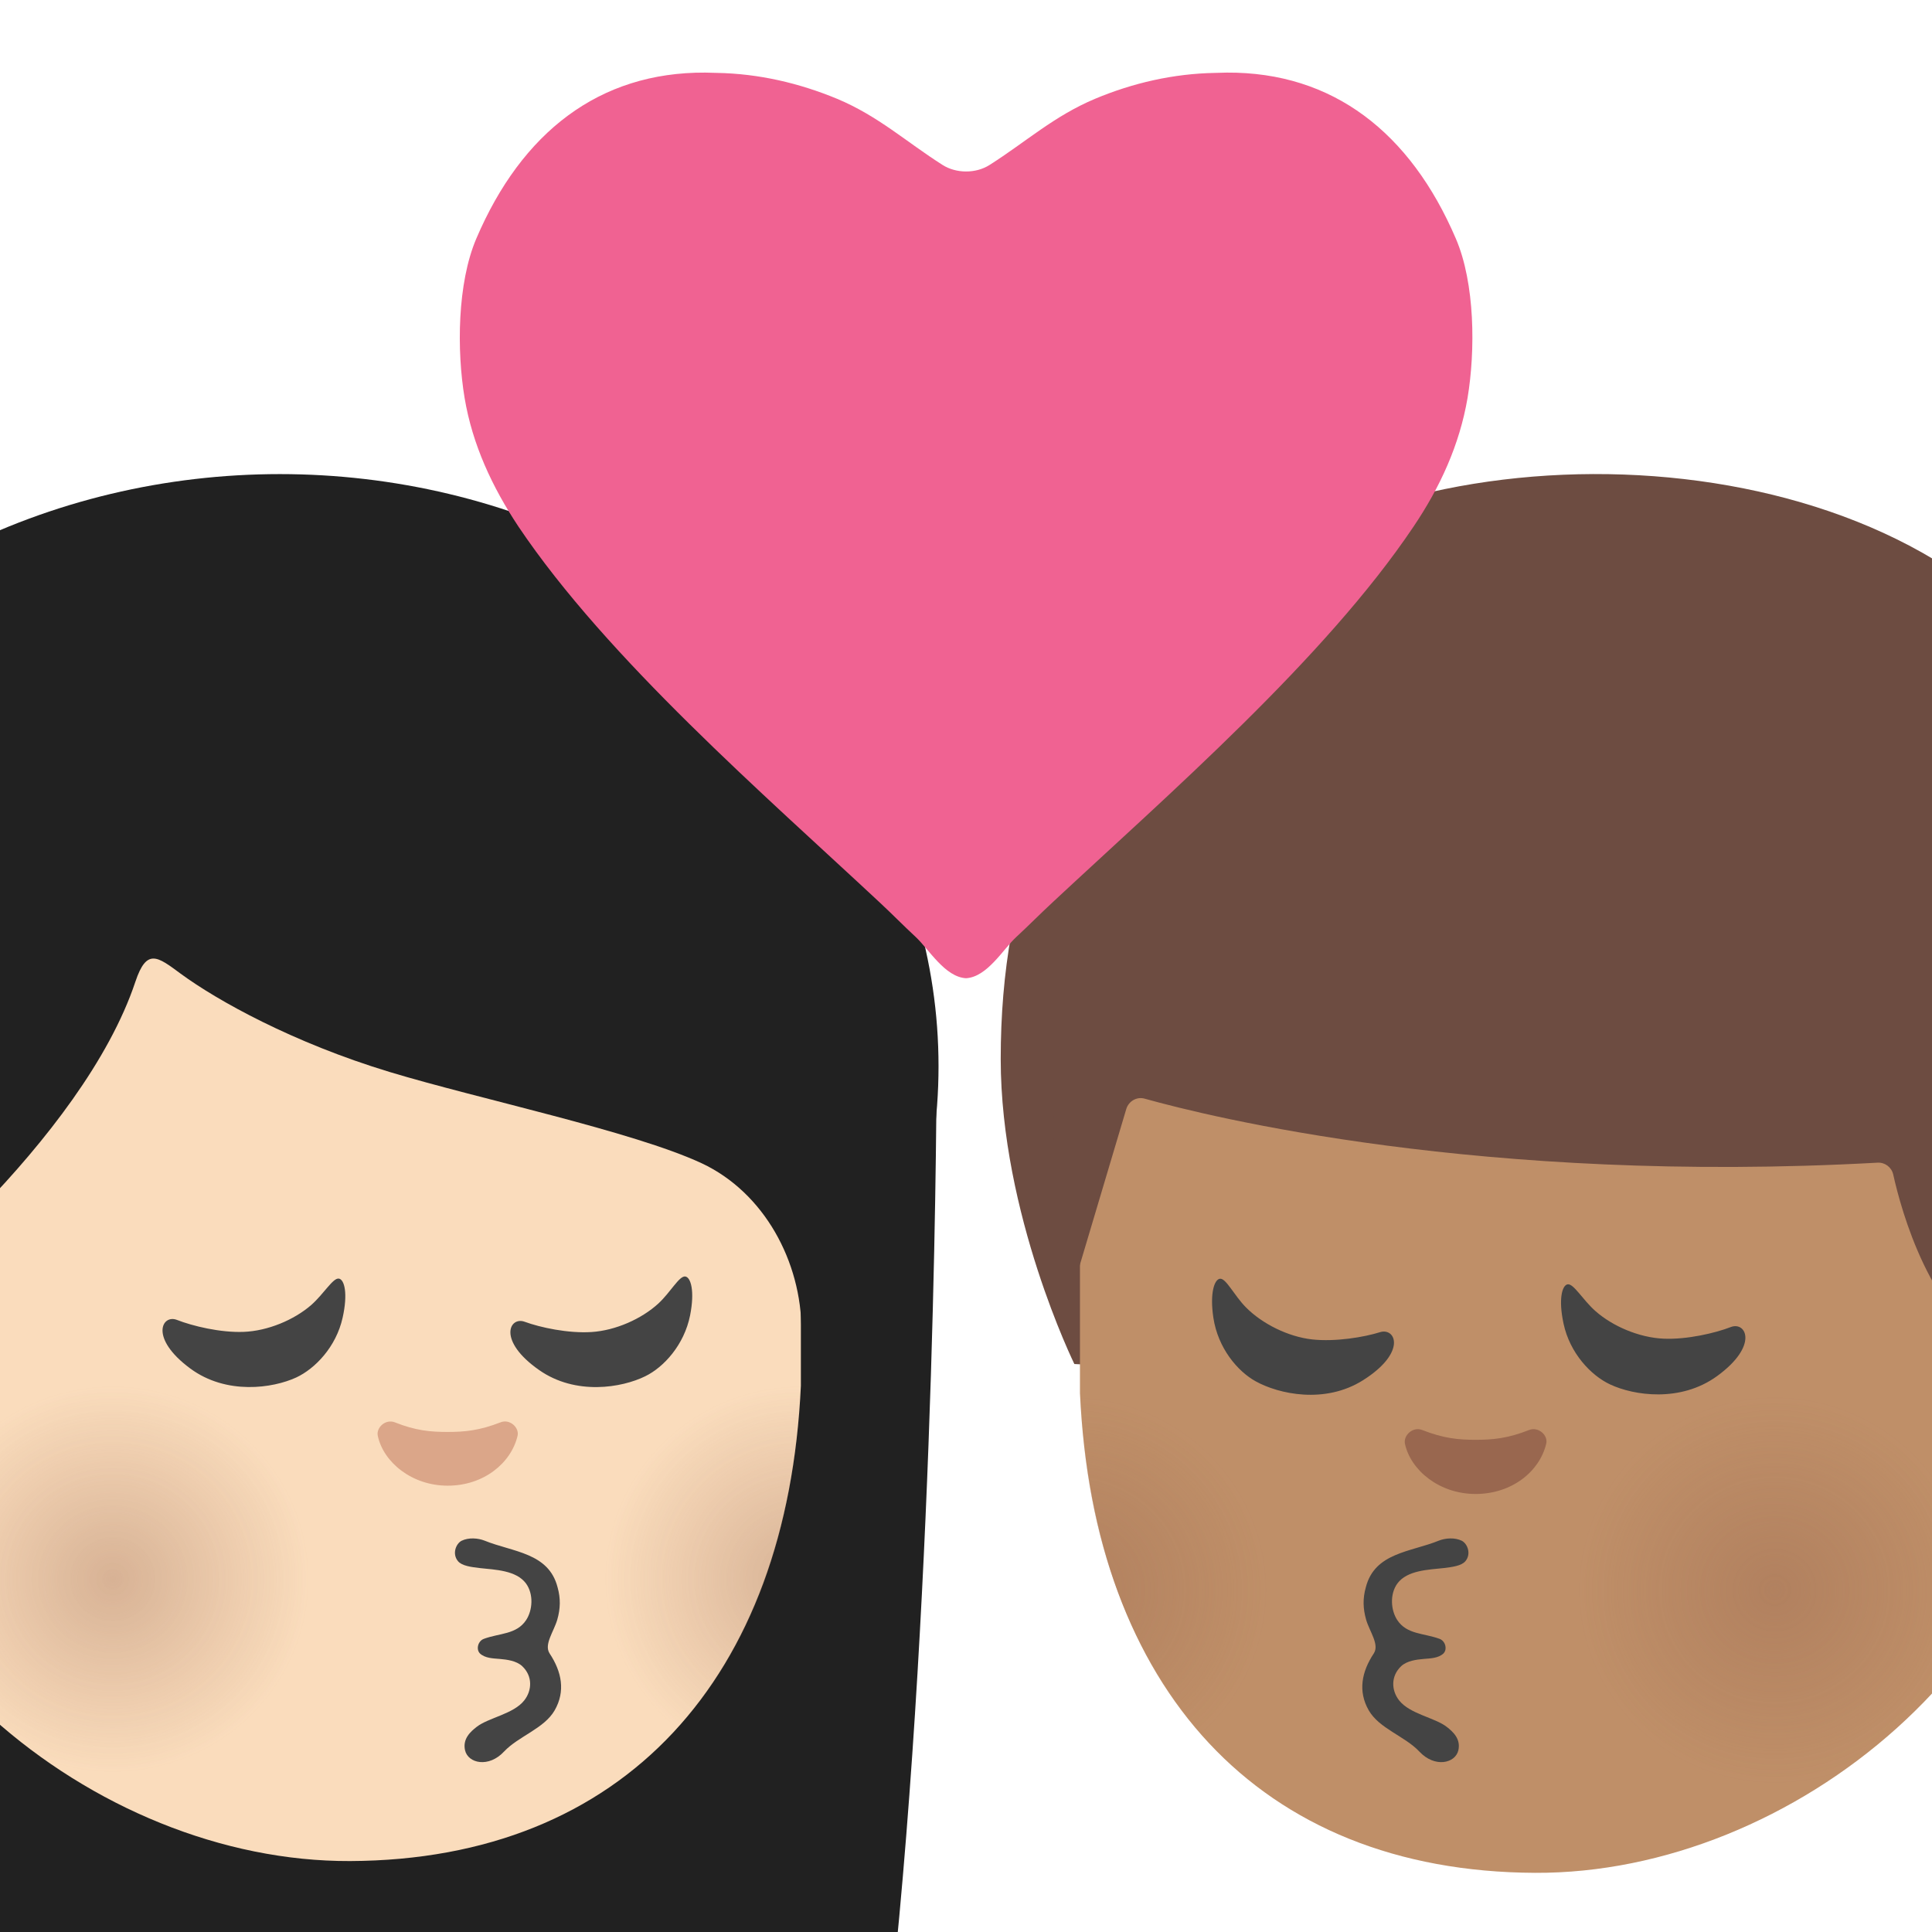 <?xml version='1.0' encoding='UTF-8'?>
<svg xmlns="http://www.w3.org/2000/svg" version="1.1" xml:space="preserve" style="fill-rule:evenodd;clip-rule:evenodd;stroke-linejoin:round;stroke-miterlimit:2;" viewBox="0 0 128 128">
  <g transform="scale(0.24)">
    <g>
      <path d="M246.042,551.209C258.542,434.625 258.542,295.417 258.542,295.417L-105.167,295.417C-105.167,295.417 -105.167,442.209 -89.667,551.209L246.042,551.209Z" style="fill:#212121;"/>
      <path d="M296.584,376.542C296.584,376.542 276.25,335.167 276.25,292.334C276.25,244.5 291.125,203.125 331.084,166.75C385.959,116.792 511.25,117.333 562.959,178.875C583.334,295.417 569.875,352.375 569.875,352.375L570.792,389.917L296.584,376.542Z" style="fill:#6d4c41;"/>
      <ellipse cx="77.25" cy="294.334" rx="181.833" ry="163.458" style="fill:#212121;"/>
      <path d="M423.75,517C347.375,516.667 301.917,465.959 298.125,384.584L298.125,291.459C298.125,217.75 357.875,158 431.584,158L436.459,158C510.167,158 569.917,217.75 569.917,291.459L569.917,379.709C569.875,456.084 495,517.334 423.75,517Z" style="fill:#bf8f68;fill-rule:nonzero;"/>
      <g>
        <g>
          <g>
            <clipPath id="_clip1">
              <path d="M426.834,517C346.084,518.625 300.875,461.917 298.125,384.584L298.125,291.459C298.125,217.75 357.875,158 431.584,158L436.459,158C510.167,158 569.917,217.75 569.917,291.459L569.917,379.709C569.875,451.959 500.25,515.5 426.834,517Z"/>
            </clipPath>
            <g clip-path="url(#_clip1)">
              <g opacity="0.6">
                <g>
                  <path d="M314.075,489.151C285.992,499.276 254.992,485.026 244.784,457.276C234.575,429.568 248.992,398.859 277.075,388.734C305.075,378.651 336.159,392.943 346.409,420.651C356.617,448.401 342.117,479.068 314.075,489.151Z" style="fill:url(#_Radial2);fill-rule:nonzero;"/>
                </g>
              </g>
            </g>
          </g>
        </g>
      </g>
      <g>
        <g>
          <g>
            <clipPath id="_clip3">
              <path d="M426.834,517C346.084,518.625 300.875,461.917 298.125,384.584L298.125,291.459C298.125,217.75 357.875,158 431.584,158L436.459,158C510.167,158 569.917,217.75 569.917,291.459L569.917,379.709C569.875,451.959 500.25,515.5 426.834,517Z"/>
            </clipPath>
            <g clip-path="url(#_clip3)">
              <g opacity="0.6">
                <g>
                  <path d="M508.392,489.151C480.309,499.276 449.309,485.026 439.1,457.276C428.892,429.568 443.309,398.859 471.392,388.734C499.392,378.651 530.475,392.943 540.725,420.651C550.934,448.401 536.434,479.068 508.392,489.151Z" style="fill:url(#_Radial4);fill-rule:nonzero;"/>
                </g>
              </g>
            </g>
          </g>
        </g>
      </g>
      <path d="M96.667,513.75C172.333,513.417 217.334,463.167 221.084,382.542L221.084,290.334C221.084,217.334 161.917,158.167 88.917,158.167L84.083,158.167C11.083,158.167 -48.083,217.334 -48.083,290.334L-48.083,377.75C-48.083,453.375 26.125,514.042 96.667,513.75Z" style="fill:#fadcbc;fill-rule:nonzero;"/>
      <g>
        <g>
          <g>
            <clipPath id="_clip5">
              <path d="M93.75,513.709C175.583,514.292 217.834,459.75 221.084,382.542L221.084,290.334C221.084,217.334 161.917,158.167 88.917,158.167L84.083,158.167C11.083,158.167 -48.083,217.334 -48.083,290.334L-48.083,377.75C-48.083,453.375 27.292,513.25 93.75,513.709Z"/>
            </clipPath>
            <g clip-path="url(#_clip5)">
              <g opacity="0.6">
                <g>
                  <path d="M239.568,486.125C211.484,496.25 180.484,482 170.276,454.25C160.068,426.542 174.484,395.834 202.568,385.709C230.568,375.625 261.651,389.917 271.901,417.625C282.109,445.375 267.609,476.042 239.568,486.125Z" style="fill:url(#_Radial6);fill-rule:nonzero;"/>
                </g>
              </g>
            </g>
          </g>
        </g>
      </g>
      <g>
        <g>
          <g>
            <clipPath id="_clip7">
              <path d="M93.75,513.709C175.583,514.292 217.834,459.75 221.084,382.542L221.084,290.334C221.084,217.334 161.917,158.167 88.917,158.167L84.083,158.167C11.083,158.167 -48.083,217.334 -48.083,290.334L-48.083,377.75C-48.083,453.375 27.292,513.25 93.75,513.709Z"/>
            </clipPath>
            <g clip-path="url(#_clip7)">
              <g opacity="0.6">
                <path d="M49.625,486.125C21.542,496.25 -9.458,482 -19.667,454.25C-29.875,426.542 -15.458,395.834 12.625,385.709C40.625,375.625 71.708,389.917 81.958,417.625C92.167,445.375 77.667,476.042 49.625,486.125Z" style="fill:url(#_Radial8);fill-rule:nonzero;"/>
              </g>
            </g>
          </g>
        </g>
      </g>
      <path d="M107.542,295.917C132.167,303.375 174.75,312.292 193.708,321.125C210.959,329.209 221.25,348.292 221.25,367.334L221.25,464.5L245.042,417.375L253.084,260.042L182.417,175.625L106.083,153.833L-1.958,153.833L-84.083,245.667L-85.458,477.584L-60.5,484.834L-69.292,365.959C-69.292,347.834 -62.792,379.875 -47.5,370.167C-33.208,361.125 22.917,314.334 37.375,271C40.5,261.667 43.458,264.042 49.875,268.792C60.042,276.25 80.875,287.834 107.542,295.917Z" style="fill:#212121;"/>
      <path d="M296.584,376.542L297.834,350.042L310.917,306.125C311.584,303.959 313.834,302.667 316,303.292C333.542,308.209 409,327 518.292,320.959C520.334,320.834 522.167,322.209 522.625,324.209C524.875,334.334 532.917,363.709 552.417,373.834L572.959,394.709L576.959,360.792C576.959,360.792 609.209,142.708 428.917,153.625C248.625,164.542 296.584,376.542 296.584,376.542Z" style="fill:#6d4c41;"/>
      <path d="M336.792,353C335.25,353.125 333.917,356.959 334.959,363.792C336.209,372.084 341.584,378.542 346.667,381.334C353,384.834 365.75,387.667 376.292,381C388.417,373.334 385.292,366.417 380.959,367.75C376.584,369.125 368.667,370.459 362.209,369.75C355.542,369 348.417,365.417 343.959,360.917C340.667,357.584 338.459,352.834 336.792,353ZM432.75,354.542C431.209,354.792 430.167,358.667 431.625,365.417C433.375,373.584 439.209,379.709 444.459,382.167C451,385.25 463.917,387.209 474,379.875C485.584,371.459 482,364.709 477.792,366.334C473.5,368 465.667,369.834 459.209,369.542C452.5,369.25 445.167,366.125 440.417,361.917C436.917,358.834 434.417,354.292 432.75,354.542Z" style="fill:#444;fill-rule:nonzero;"/>
      <path d="M392.584,394.75C398.542,397.084 402.584,397.459 407.375,397.459C412.125,397.459 416.209,397.084 422.125,394.75C424.667,393.75 427.417,396.209 426.834,398.542C425.042,406.167 417.375,412.417 407.334,412.417C397.334,412.417 389.417,405.875 387.834,398.542C387.375,396.209 390.042,393.75 392.584,394.75Z" style="fill:#99674f;"/>
      <path d="M108.958,392.625C114.833,394.959 118.875,395.292 123.583,395.292C128.292,395.292 132.333,394.917 138.208,392.625C140.708,391.625 143.417,394.084 142.875,396.375C141.083,403.917 133.5,410.125 123.583,410.125C113.667,410.125 105.833,403.625 104.292,396.375C103.792,394.084 106.417,391.667 108.958,392.625Z" style="fill:#dba689;"/>
      <path d="M189.167,352.375C190.708,352.584 191.833,356.417 190.5,363.125C188.875,371.25 183.25,377.417 178.125,379.917C171.708,383.084 158.958,385.292 148.833,378.209C137.208,370.084 140.625,363.334 144.833,364.875C149.125,366.459 156.875,368.125 163.292,367.709C169.917,367.292 177.125,364.084 181.75,359.834C185.125,356.709 187.5,352.167 189.167,352.375ZM93.542,352.959C95.083,353.209 96.083,357.042 94.583,363.75C92.792,371.834 86.958,377.834 81.792,380.25C75.292,383.25 62.5,385.125 52.542,377.792C41.125,369.375 44.708,362.709 48.875,364.375C53.125,366.042 60.833,367.917 67.25,367.667C73.917,367.417 81.167,364.375 85.917,360.25C89.375,357.209 91.917,352.709 93.542,352.959Z" style="fill:#444;fill-rule:nonzero;"/>
      <g>
        <path d="M143.125,145.375C167.625,181.833 211.25,219.625 242.709,249C246.084,252.125 249.375,255.5 252.792,258.667C256.417,262.042 260.834,269.709 266.667,270.042C272.542,269.709 276.917,262 280.542,258.667C283.959,255.5 287.292,252.125 290.667,249C322.125,219.667 365.75,181.833 390.209,145.375C397.542,134.5 402.917,122.792 405.125,109.833C407.292,96.833 407.209,78.208 401.875,65.833C389.334,36.583 367.959,19.875 338.667,20.042C337.584,20.083 336.5,20.083 335.417,20.125C323.917,20.333 312.792,22.875 302.25,27.292C290.959,32.042 283.209,39.167 273.167,45.542C269.375,47.958 263.959,47.917 260.209,45.542C250.167,39.167 242.459,32.042 231.125,27.292C220.584,22.917 209.417,20.333 197.958,20.125C196.875,20.083 195.75,20.083 194.708,20.042C165.333,19.875 144,36.583 131.5,65.833C126.208,78.208 126.083,96.833 128.25,109.833C130.417,122.75 135.875,134.458 143.125,145.375Z" style="fill:#f06292;fill-rule:nonzero;"/>
      </g>
      <g>
        <path d="M404.5,431C403.417,432.25 400.959,432.584 398.459,432.875C394.334,433.334 388.459,433.459 385.75,437.125C383.584,440.125 383.959,444.542 385.709,447.209C388.375,451.25 393.042,450.792 397.417,452.417C398.542,452.834 399.167,454.084 399.042,455.209C399,455.625 398.834,456.042 398.5,456.417C397.042,457.792 394.834,457.792 392.959,457.959C391.042,458.125 388.375,458.459 386.792,459.959C383.917,462.667 384.042,466.625 386.25,469.417C389.209,473.167 396.125,474.167 399.375,476.709C401.084,478.042 403.292,480 402.584,483.167C401.75,486.792 396.042,488.084 391.792,483.5C387.834,479.292 380.709,477.167 377.834,472.125C374.834,466.875 375.875,461.5 379.25,456.417C380.834,453.959 378.084,450.417 377.125,447.125C376.25,444.084 376.167,441.25 377.042,438.167C379.5,428.584 389.417,428.459 397.209,425.292C399,424.584 401.584,424.375 403.542,425.334C405.125,426.167 406.209,429 404.5,431Z" style="fill:#444;fill-rule:nonzero;"/>
      </g>
      <g>
        <path d="M126.458,431C127.542,432.25 130,432.584 132.5,432.875C136.625,433.334 142.5,433.459 145.208,437.125C147.375,440.125 147,444.542 145.25,447.209C142.583,451.25 137.917,450.792 133.542,452.417C132.417,452.834 131.792,454.084 131.917,455.209C131.958,455.625 132.125,456.042 132.458,456.417C133.917,457.792 136.125,457.792 138,457.959C139.917,458.125 142.583,458.459 144.167,459.959C147.042,462.667 146.917,466.625 144.708,469.417C141.75,473.167 134.833,474.167 131.583,476.709C129.875,478.042 127.667,480 128.375,483.167C129.208,486.792 134.917,488.084 139.167,483.5C143.125,479.292 150.25,477.167 153.125,472.125C156.125,466.875 155.083,461.5 151.708,456.417C150.125,453.959 152.875,450.417 153.833,447.125C154.708,444.084 154.792,441.25 153.917,438.167C151.458,428.584 141.542,428.459 133.75,425.292C131.958,424.584 129.375,424.375 127.417,425.334C125.833,426.167 124.75,429 126.458,431Z" style="fill:#444;fill-rule:nonzero;"/>
      </g>
    </g>
    <defs>
      <radialGradient id="_Radial2" cx="0" cy="0" r="1" gradientUnits="userSpaceOnUse" gradientTransform="matrix(54.087,0,0,53.455,295.591,438.956)">
        <stop offset="0" style="stop-color:#99674f;stop-opacity:0.6"/>
        <stop offset="1" style="stop-color:#99674f;stop-opacity:0"/>
      </radialGradient>
      <radialGradient id="_Radial4" cx="0" cy="0" r="1" gradientUnits="userSpaceOnUse" gradientTransform="matrix(54.087,0,0,53.455,489.908,438.956)">
        <stop offset="0" style="stop-color:#99674f;stop-opacity:0.6"/>
        <stop offset="1" style="stop-color:#99674f;stop-opacity:0"/>
      </radialGradient>
      <radialGradient id="_Radial6" cx="0" cy="0" r="1" gradientUnits="userSpaceOnUse" gradientTransform="matrix(54.087,0,0,53.455,221.084,435.93)">
        <stop offset="0" style="stop-color:#99674f;stop-opacity:0.6"/>
        <stop offset="1" style="stop-color:#99674f;stop-opacity:0"/>
      </radialGradient>
      <radialGradient id="_Radial8" cx="0" cy="0" r="1" gradientUnits="userSpaceOnUse" gradientTransform="matrix(54.087,0,0,53.455,31.141,435.93)">
        <stop offset="0" style="stop-color:#99674f;stop-opacity:0.6"/>
        <stop offset="1" style="stop-color:#99674f;stop-opacity:0"/>
      </radialGradient>
    </defs>
  </g>
</svg>
